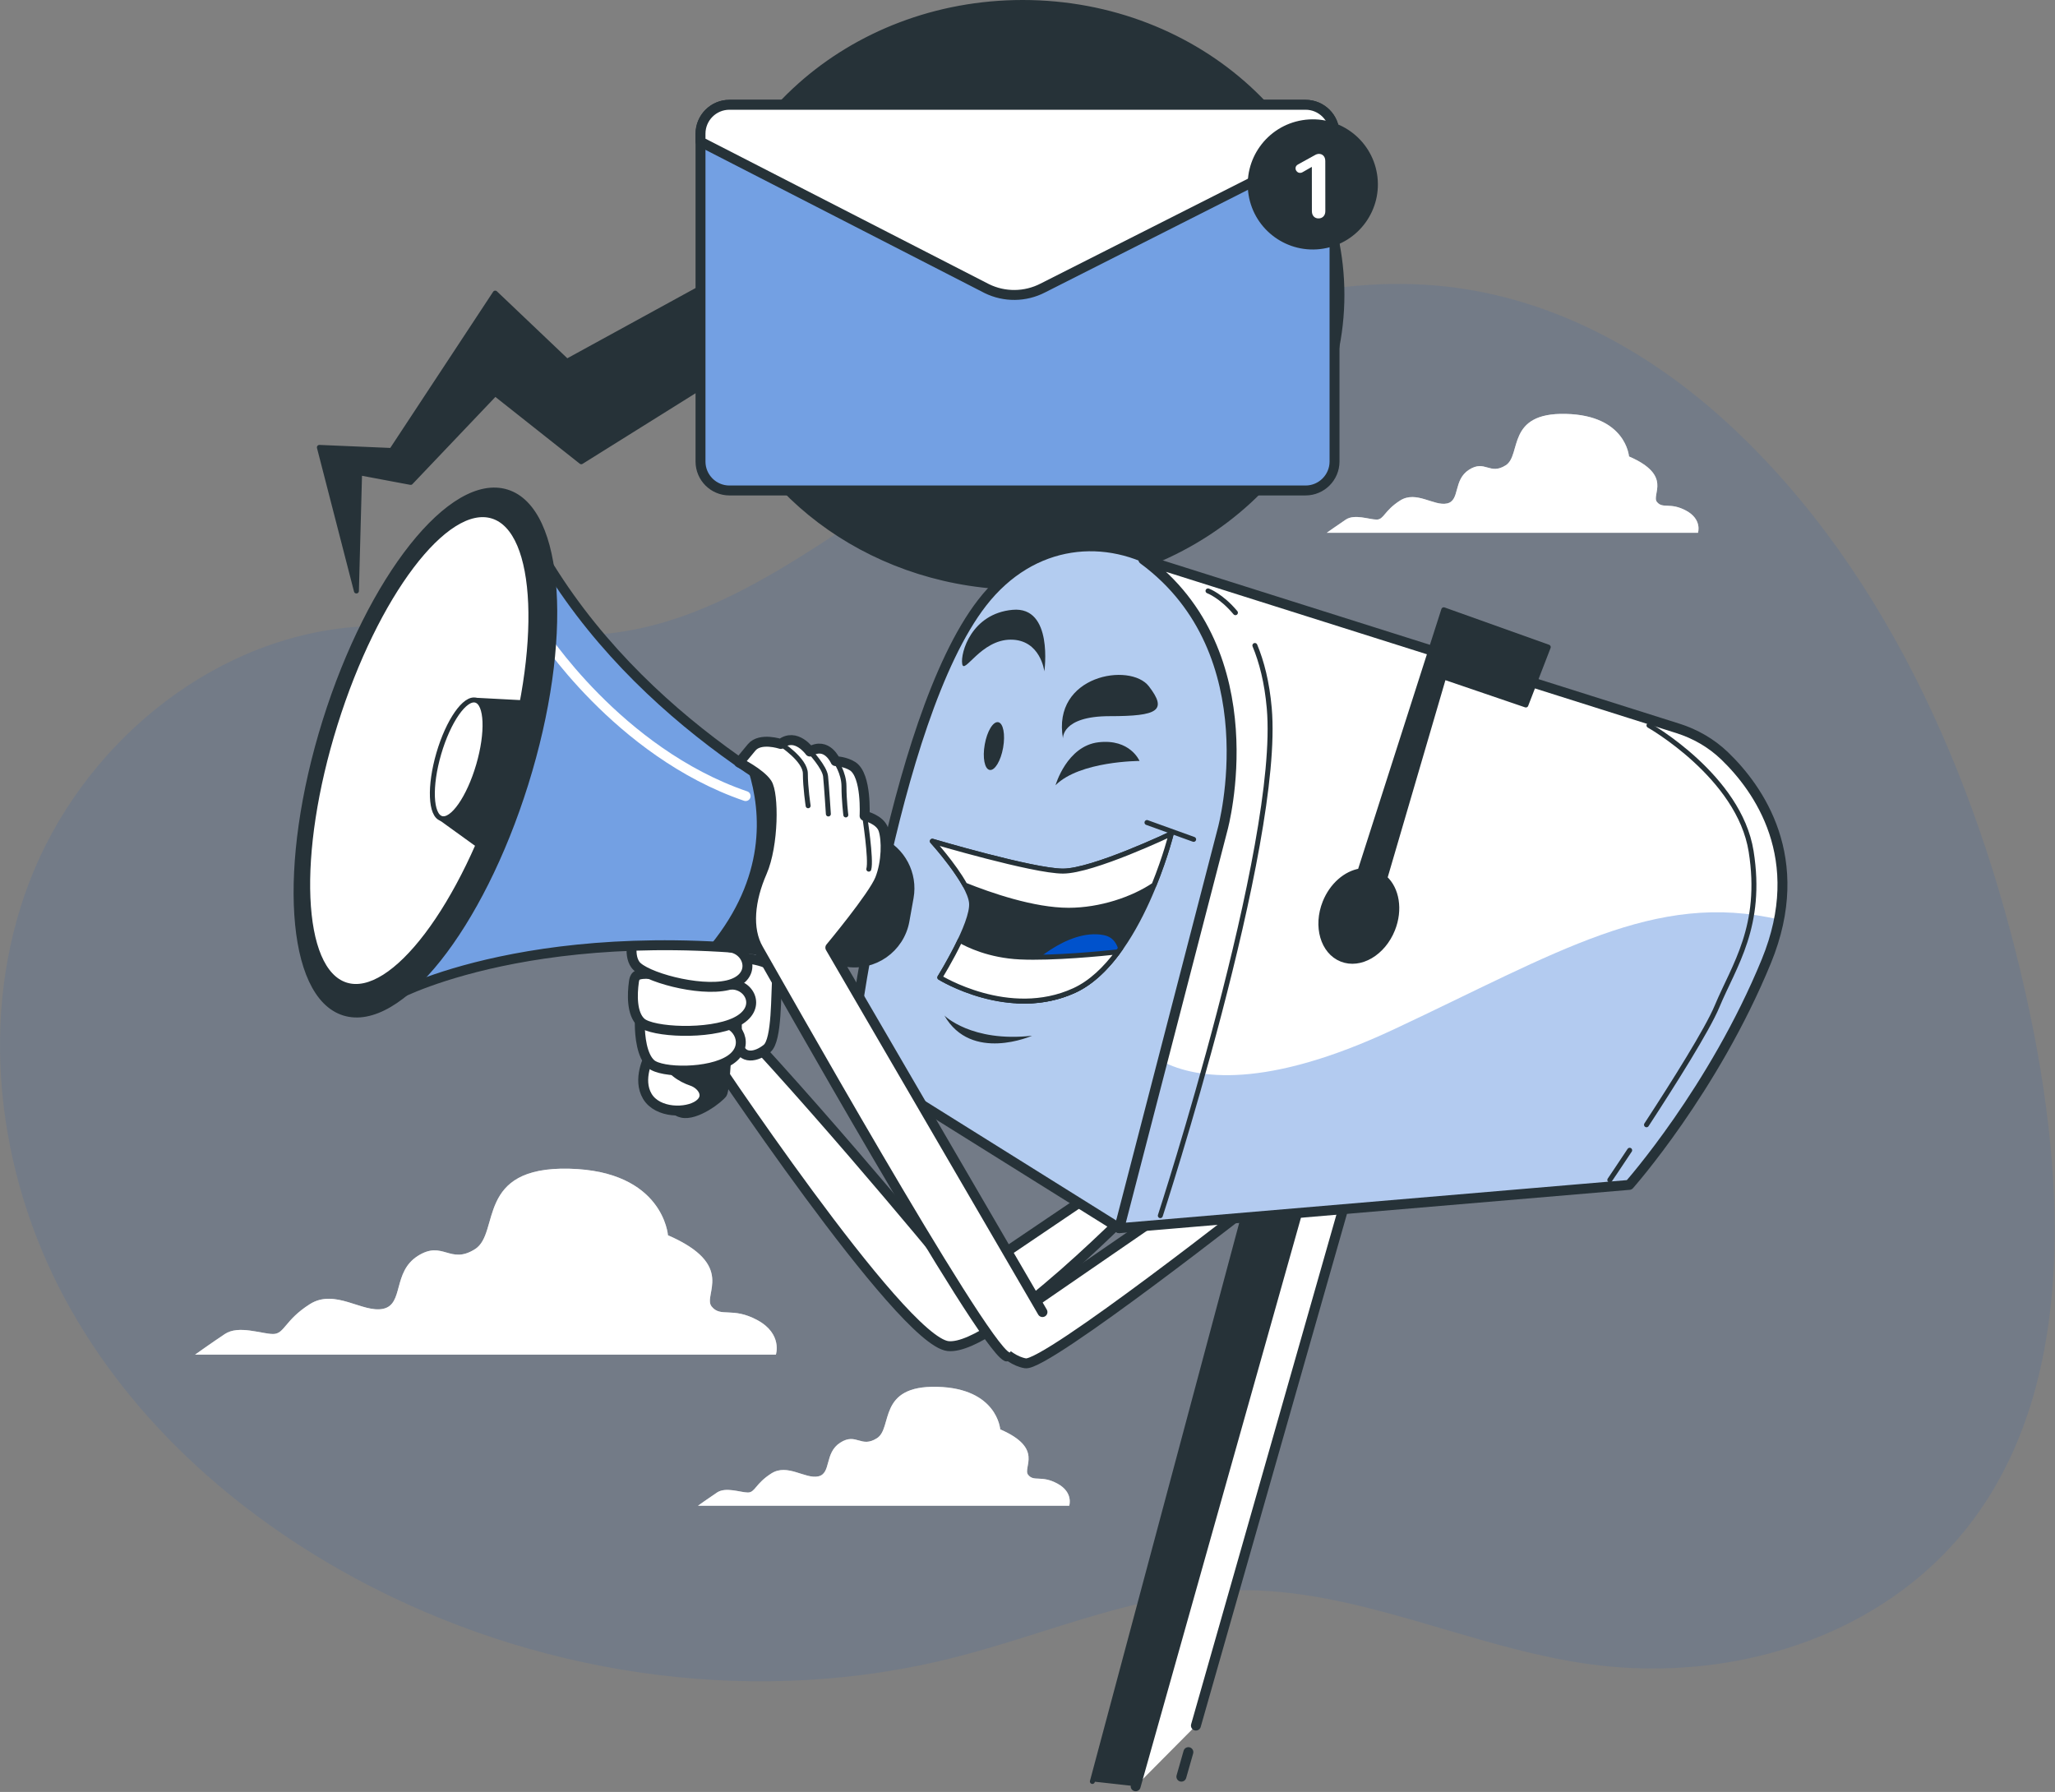 <svg width="414" height="361" viewBox="0 0 414 361" fill="none" xmlns="http://www.w3.org/2000/svg">
<rect x="0" y="0" width="414" height="361" fill="#808080" stroke="none"/>
<g clip-path="url(#clip0_1086_21996)">
<path opacity="0.1" d="M409.849 208.609C409.509 206.869 409.159 205.139 408.799 203.439C399.639 160.349 381.189 115.849 348.299 85.479C334.049 72.319 316.819 62.279 297.619 58.659C274.179 54.239 249.809 60.359 228.269 70.619C206.729 80.879 187.399 95.129 167.439 108.189C154.549 116.619 140.919 124.749 125.709 127.199C107.499 130.139 88.869 124.639 70.499 126.379C41.699 129.119 16.309 150.599 5.939 177.609C-4.431 204.619 -0.681 235.969 12.989 261.469C26.659 286.969 49.539 306.829 75.329 319.929C111.079 338.099 153.359 343.769 192.229 333.919C211.189 329.109 229.569 320.709 249.129 320.359C273.389 319.929 296.109 331.929 320.149 335.249C342.709 338.359 366.769 333.259 384.719 319.239C417.989 293.269 417.059 246.069 409.849 208.609Z" fill="#0052CC"/>
<path d="M339.709 102.883C336.459 101.113 334.979 102.583 333.799 101.113C332.619 99.633 337.049 95.793 328.179 91.953C328.179 91.953 327.589 83.673 315.469 83.383C303.349 83.083 306.599 91.663 303.349 93.733C300.099 95.803 299.209 92.553 295.959 94.623C292.709 96.693 294.189 100.833 291.529 101.423C288.869 102.013 285.319 98.763 282.069 100.833C278.819 102.903 278.819 104.673 277.339 104.673C275.859 104.673 272.909 103.493 271.129 104.673C269.359 105.853 267.289 107.333 267.289 107.333H342.079C342.069 107.313 342.959 104.653 339.709 102.883Z" fill="white"/>
<path opacity="0.5" d="M339.709 102.883C336.459 101.113 334.979 102.583 333.799 101.113C332.619 99.633 337.049 95.793 328.179 91.953C328.179 91.953 327.589 83.673 315.469 83.383C303.349 83.083 306.599 91.663 303.349 93.733C300.099 95.803 299.209 92.553 295.959 94.623C292.709 96.693 294.189 100.833 291.529 101.423C288.869 102.013 285.319 98.763 282.069 100.833C278.819 102.903 278.819 104.673 277.339 104.673C275.859 104.673 272.909 103.493 271.129 104.673C269.359 105.853 267.289 107.333 267.289 107.333H342.079C342.069 107.313 342.959 104.653 339.709 102.883Z" fill="white"/>
<path d="M213.037 298.883C209.787 297.113 208.307 298.583 207.127 297.113C205.947 295.633 210.377 291.793 201.507 287.953C201.507 287.953 200.917 279.673 188.797 279.383C176.677 279.083 179.927 287.663 176.677 289.733C173.427 291.803 172.537 288.553 169.287 290.623C166.037 292.693 167.517 296.833 164.857 297.423C162.197 298.013 158.647 294.763 155.397 296.833C152.147 298.903 152.147 300.673 150.667 300.673C149.187 300.673 146.237 299.493 144.457 300.673C142.687 301.853 140.617 303.333 140.617 303.333H215.407C215.407 303.313 216.287 300.653 213.037 298.883Z" fill="white"/>
<path opacity="0.5" d="M213.037 298.883C209.787 297.113 208.307 298.583 207.127 297.113C205.947 295.633 210.377 291.793 201.507 287.953C201.507 287.953 200.917 279.673 188.797 279.383C176.677 279.083 179.927 287.663 176.677 289.733C173.427 291.803 172.537 288.553 169.287 290.623C166.037 292.693 167.517 296.833 164.857 297.423C162.197 298.013 158.647 294.763 155.397 296.833C152.147 298.903 152.147 300.673 150.667 300.673C149.187 300.673 146.237 299.493 144.457 300.673C142.687 301.853 140.617 303.333 140.617 303.333H215.407C215.407 303.313 216.287 300.653 213.037 298.883Z" fill="white"/>
<path d="M152.607 265.961C147.517 263.191 145.207 265.501 143.357 263.191C141.507 260.881 148.447 254.871 134.567 248.851C134.567 248.851 133.647 235.901 114.677 235.441C95.717 234.981 100.807 248.391 95.717 251.631C90.627 254.871 89.247 249.781 84.157 253.021C79.067 256.261 81.377 262.731 77.217 263.661C73.057 264.581 67.507 259.501 62.417 262.731C57.327 265.961 57.327 268.741 55.017 268.741C52.707 268.741 48.077 266.891 45.307 268.741C42.527 270.591 39.297 272.901 39.297 272.901H156.307C156.307 272.901 157.697 268.741 152.607 265.961Z" fill="white"/>
<path opacity="0.5" d="M152.607 265.961C147.517 263.191 145.207 265.501 143.357 263.191C141.507 260.881 148.447 254.871 134.567 248.851C134.567 248.851 133.647 235.901 114.677 235.441C95.717 234.981 100.807 248.391 95.717 251.631C90.627 254.871 89.247 249.781 84.157 253.021C79.067 256.261 81.377 262.731 77.217 263.661C73.057 264.581 67.507 259.501 62.417 262.731C57.327 265.961 57.327 268.741 55.017 268.741C52.707 268.741 48.077 266.891 45.307 268.741C42.527 270.591 39.297 272.901 39.297 272.901H156.307C156.307 272.901 157.697 268.741 152.607 265.961Z" fill="white"/>
<path d="M206.024 0.5C171.114 0.5 142.714 25.97 141.734 57.72L114.214 72.79L99.764 59.05L78.884 90.75L64.344 90.13L71.804 119.06L72.444 95.25L82.734 97.18L99.754 79.29L117.104 93.02L144.294 76.03C152.134 100.47 176.784 118.32 206.014 118.32C241.544 118.32 270.344 91.94 270.344 59.41C270.354 26.88 241.554 0.5 206.024 0.5Z" fill="#263238" stroke="#263238" stroke-miterlimit="10" stroke-linecap="round" stroke-linejoin="round"/>
<path d="M263.015 98.809H146.955C143.735 98.809 141.125 96.199 141.125 92.979V26.939C141.125 23.719 143.735 21.109 146.955 21.109H263.025C266.245 21.109 268.855 23.719 268.855 26.939V92.989C268.845 96.199 266.235 98.809 263.015 98.809Z" fill="#73A0E3" stroke="#263238" stroke-width="2" stroke-miterlimit="10" stroke-linecap="round" stroke-linejoin="round"/>
<path d="M210.085 58.019L268.845 28.299V26.939C268.845 23.719 266.235 21.109 263.015 21.109H146.955C143.735 21.109 141.125 23.719 141.125 26.939V28.549L198.815 58.149C202.375 59.889 206.555 59.839 210.085 58.019Z" fill="white" stroke="#263238" stroke-width="2" stroke-miterlimit="10" stroke-linecap="round" stroke-linejoin="round"/>
<path d="M266.585 50.091C273.732 48.927 278.581 42.19 277.417 35.044C276.253 27.897 269.516 23.048 262.369 24.212C255.223 25.377 250.374 32.114 251.538 39.26C252.702 46.406 259.439 51.256 266.585 50.091Z" fill="#263238"/>
<path d="M264.668 43.611C264.416 43.353 264.293 42.98 264.293 42.5L264.285 33.618L262.41 34.691C262.272 34.783 262.101 34.828 261.921 34.828C261.66 34.828 261.448 34.737 261.269 34.547C261.09 34.364 261 34.143 261 33.9C261 33.572 261.163 33.314 261.505 33.123L264.921 31.236C265.182 31.084 265.443 31.008 265.704 31C266.087 31 266.397 31.129 266.633 31.388C266.878 31.647 266.992 32.012 266.992 32.484L267 42.546C267 42.987 266.87 43.337 266.617 43.604C266.356 43.87 266.038 44 265.639 44C265.247 44.007 264.921 43.878 264.668 43.611Z" fill="white"/>
<path d="M142 210.678C142 210.678 181.5 270.178 191 271.178C200.5 272.178 230.5 241.178 230.5 241.178L222 239.178L193.69 258.318C193.69 258.318 169.47 228.618 148.23 205.898L142 210.678Z" fill="white" stroke="#263238" stroke-width="2" stroke-miterlimit="10" stroke-linecap="round" stroke-linejoin="round"/>
<path d="M149.02 192.953C149.02 192.953 156.95 193.293 156.6 196.743C156.26 200.193 156.6 209.493 154.53 211.223C152.46 212.943 149.36 213.633 148.67 210.193C147.99 206.743 149.02 192.953 149.02 192.953Z" fill="white" stroke="#263238" stroke-width="2" stroke-miterlimit="10" stroke-linecap="round" stroke-linejoin="round"/>
<path d="M146.962 209.152C146.962 209.152 146.622 219.492 145.932 220.522C145.242 221.552 140.422 225.352 137.312 224.662C134.212 223.972 135.242 220.872 135.242 219.152C135.242 217.432 135.242 191.922 135.242 191.922H146.962V209.152Z" fill="#263238" stroke="#263238" stroke-miterlimit="10" stroke-linecap="round" stroke-linejoin="round"/>
<path d="M130.758 212.94C130.758 212.94 128.348 217.42 130.418 220.87C132.488 224.32 138.348 224.32 140.758 222.59C143.168 220.87 141.448 218.45 139.378 217.76C137.308 217.07 134.548 215.35 134.548 213.28C134.548 211.22 131.788 211.56 130.758 212.94Z" fill="white" stroke="#263238" stroke-width="2" stroke-miterlimit="10" stroke-linecap="round" stroke-linejoin="round"/>
<path d="M128.891 206.381C128.911 208.731 129.291 212.701 131.151 214.341C133.251 216.191 142.921 216.321 147.121 213.511C151.321 210.701 148.531 205.811 145.321 206.121C142.661 206.381 139.811 205.721 137.121 205.391C135.601 205.201 130.231 204.011 129.181 205.131C128.921 205.411 128.891 205.881 128.891 206.321C128.891 206.331 128.891 206.361 128.891 206.381Z" fill="white" stroke="#263238" stroke-width="2" stroke-miterlimit="10" stroke-linecap="round" stroke-linejoin="round"/>
<path d="M127.701 197.842C127.371 200.222 127.211 204.242 129.171 205.982C131.381 207.952 142.831 208.542 148.241 205.902C153.651 203.262 151.091 198.192 147.231 198.352C144.041 198.492 140.751 197.692 137.611 197.222C135.841 196.952 129.651 195.502 128.231 196.582C127.881 196.852 127.771 197.332 127.711 197.762C127.711 197.792 127.701 197.812 127.701 197.842Z" fill="white" stroke="#263238" stroke-width="2" stroke-miterlimit="10" stroke-linecap="round" stroke-linejoin="round"/>
<path d="M128.372 186.065C127.522 188.315 126.482 192.205 128.002 194.335C129.722 196.745 140.752 199.845 146.612 198.475C152.472 197.095 151.092 191.585 147.302 190.895C144.152 190.325 141.132 188.815 138.172 187.665C136.502 187.015 130.792 184.235 129.172 184.965C128.772 185.145 128.562 185.595 128.402 186.005C128.392 186.025 128.382 186.045 128.372 186.065Z" fill="white" stroke="#263238" stroke-width="2" stroke-miterlimit="10" stroke-linecap="round" stroke-linejoin="round"/>
<path d="M220.07 358.885L251.57 241.125H262.23L228.79 359.855" fill="#263238"/>
<path d="M220.07 358.885L251.57 241.125H262.23L228.79 359.855" stroke="#263238" stroke-miterlimit="10" stroke-linecap="round" stroke-linejoin="round"/>
<path d="M240.929 347.628L271.429 240.648L262.229 241.128L228.789 359.858" fill="white"/>
<path d="M240.929 347.628L271.429 240.648L262.229 241.128L228.789 359.858" stroke="#263238" stroke-width="2" stroke-miterlimit="10" stroke-linecap="round" stroke-linejoin="round"/>
<path d="M238 357.917L239.41 352.977" stroke="#263238" stroke-width="2" stroke-miterlimit="10" stroke-linecap="round" stroke-linejoin="round"/>
<path d="M199 268.787C199 268.787 202.45 273.957 206.58 274.647C210.72 275.337 254.49 240.867 254.49 240.867L236.57 242.937L199 268.787Z" fill="white" stroke="#263238" stroke-width="2" stroke-miterlimit="10" stroke-linecap="round" stroke-linejoin="round"/>
<path d="M171.211 213.505C171.211 213.505 179.451 145.175 197.861 121.425C218.001 95.466 258.441 116.575 250.201 158.255C243.881 190.235 225.481 247.425 225.481 247.425L171.211 213.505Z" fill="#B3CCF0" stroke="#263238" stroke-width="2" stroke-miterlimit="10" stroke-linecap="round" stroke-linejoin="round"/>
<path d="M230.332 112.703L338.012 146.733C341.532 147.843 344.782 149.713 347.442 152.273C354.232 158.813 364.352 172.883 355.852 193.633C345.212 219.583 328.232 238.703 328.232 238.703L225.492 247.423L246.332 166.973C246.332 166.973 256.022 131.603 230.332 112.703Z" fill="white"/>
<path opacity="0.3" d="M280.834 207.354C254.934 219.494 241.084 217.384 234.184 213.854L225.484 247.424L328.224 238.704C328.224 238.704 345.214 219.584 355.844 193.634C357.044 190.704 357.864 187.914 358.384 185.254C333.424 179.374 313.634 191.984 280.834 207.354Z" fill="#0052CC"/>
<path d="M230.332 112.703L338.012 146.733C341.532 147.843 344.782 149.713 347.442 152.273C354.232 158.813 364.352 172.883 355.852 193.633C345.212 219.583 328.232 238.703 328.232 238.703L225.492 247.423L246.332 166.973C246.332 166.973 256.022 131.603 230.332 112.703Z" stroke="#263238" stroke-width="2" stroke-miterlimit="10" stroke-linecap="round" stroke-linejoin="round"/>
<path d="M290.86 122.844L274 175.464C271.13 175.944 268.34 178.304 266.94 181.794C265.02 186.614 266.51 191.744 270.27 193.244C274.03 194.744 278.64 192.044 280.56 187.224C282.14 183.254 281.41 179.084 279 176.894L290.86 136.384L307.4 142.024L311.91 130.364L290.86 122.844Z" fill="#263238" stroke="#263238" stroke-miterlimit="10" stroke-linecap="round" stroke-linejoin="round"/>
<path d="M187.828 169.469C187.828 169.469 195.348 177.739 195.728 181.879C196.108 186.019 189.338 196.919 189.338 196.919C189.338 196.919 203.248 205.569 216.408 199.549C229.568 193.529 235.958 167.969 235.958 167.969C235.958 167.969 220.168 175.489 214.148 175.489C208.128 175.489 187.828 169.469 187.828 169.469Z" fill="#263238" stroke="#263238" stroke-miterlimit="10" stroke-linecap="round" stroke-linejoin="round"/>
<path d="M216.412 199.546C220.042 197.886 223.152 194.736 225.762 191.046C225.262 189.416 224.232 188.226 222.432 187.886C214.532 186.386 206.262 195.026 206.262 195.026C206.262 195.026 205.392 197.056 204.922 201.626C208.562 201.816 212.522 201.326 216.412 199.546Z" fill="#0052CC" stroke="#263238" stroke-miterlimit="10" stroke-linecap="round" stroke-linejoin="round"/>
<path d="M205.498 192.785C199.328 192.495 194.998 190.365 193.408 189.445C191.578 193.305 189.328 196.915 189.328 196.915C189.328 196.915 203.238 205.565 216.398 199.545C219.798 197.995 222.738 195.135 225.238 191.755C222.158 192.095 212.118 193.095 205.498 192.785Z" fill="white" stroke="#263238" stroke-miterlimit="10" stroke-linecap="round" stroke-linejoin="round"/>
<path d="M214.148 175.489C208.128 175.489 187.828 169.469 187.828 169.469C187.828 169.469 192.128 174.199 194.388 178.299C199.368 180.299 208.178 183.379 215.278 183.379C221.708 183.379 228.268 181.139 232.498 178.279C234.818 172.539 235.958 167.969 235.958 167.969C235.958 167.969 220.168 175.489 214.148 175.489Z" fill="white" stroke="#263238" stroke-miterlimit="10" stroke-linecap="round" stroke-linejoin="round"/>
<path d="M212.648 158.187C212.648 158.187 214.908 150.287 221.298 149.537C227.688 148.787 229.568 153.297 229.568 153.297C229.568 153.297 217.528 153.297 212.648 158.187Z" fill="#263238"/>
<path d="M231.07 165.703L240.47 169.093" stroke="#263238" stroke-miterlimit="10" stroke-linecap="round" stroke-linejoin="round"/>
<path d="M202.088 150.629C201.618 153.289 200.398 155.299 199.378 155.109C198.358 154.929 197.908 152.629 198.388 149.969C198.858 147.309 200.078 145.299 201.098 145.489C202.118 145.669 202.558 147.969 202.088 150.629Z" fill="#263238"/>
<path d="M214.15 148.786C214.15 148.786 213.77 144.276 223.55 144.276C233.33 144.276 235.21 143.146 231.45 138.256C227.69 133.376 211.89 136.006 214.15 148.786Z" fill="#263238"/>
<path d="M210.395 135.252C210.395 135.252 209.645 128.862 203.625 128.862C197.605 128.862 194.225 136.002 193.845 133.752C193.465 131.492 195.725 123.602 203.995 122.852C212.275 122.092 210.395 135.252 210.395 135.252Z" fill="#263238"/>
<path d="M252.808 130.039C254.158 133.279 255.248 137.429 255.708 142.699C258.108 170.139 233.758 244.899 233.758 244.899" stroke="#263238" stroke-miterlimit="10" stroke-linecap="round" stroke-linejoin="round"/>
<path d="M243.367 119.039C243.367 119.039 246.017 119.999 248.887 123.429" stroke="#263238" stroke-miterlimit="10" stroke-linecap="round" stroke-linejoin="round"/>
<path d="M328.312 231.727C325.943 235.307 324.312 237.707 324.312 237.707" stroke="#263238" stroke-miterlimit="10" stroke-linecap="round" stroke-linejoin="round"/>
<path d="M332.203 146.133C332.203 146.133 350.383 156.423 352.783 171.513C355.183 186.603 349.353 194.493 345.923 202.723C343.963 207.433 337.153 218.233 331.703 226.593" stroke="#263238" stroke-miterlimit="10" stroke-linecap="round" stroke-linejoin="round"/>
<path d="M190.258 204.586C190.258 204.586 195.688 210.016 207.918 208.656C207.918 208.656 195.688 214.086 190.258 204.586Z" fill="#263238"/>
<path d="M80.43 200.198C80.43 200.198 112.26 183.508 170.36 193.738C175.92 194.718 181.23 191.008 182.22 185.448L183.06 180.758C183.89 176.128 181.46 171.528 177.17 169.598C161.74 162.668 125.85 143.448 106.97 107.828L80.43 200.198Z" fill="#73A0E3" stroke="#263238" stroke-width="2" stroke-miterlimit="10" stroke-linecap="round" stroke-linejoin="round"/>
<path d="M108.875 127.164C108.875 127.164 124.425 151.544 150.215 160.374" stroke="white" stroke-width="2" stroke-miterlimit="10" stroke-linecap="round" stroke-linejoin="round"/>
<path d="M177.171 169.601C171.011 166.831 161.571 162.101 151.261 155.141C153.971 163.801 154.751 176.891 143.531 190.681C151.731 191.091 160.671 192.031 170.351 193.741C175.911 194.721 181.221 191.011 182.211 185.451L183.051 180.761C183.901 176.121 181.471 171.531 177.171 169.601Z" fill="#263238" stroke="#263238" stroke-miterlimit="10" stroke-linecap="round" stroke-linejoin="round"/>
<path d="M105.939 157.93C115.006 128.939 113.297 102.605 102.123 99.11C90.948 95.615 74.539 116.283 65.472 145.274C56.405 174.264 58.113 200.599 69.288 204.094C80.463 207.589 96.872 186.921 105.939 157.93Z" fill="#263238" stroke="#263238" stroke-miterlimit="10" stroke-linecap="round" stroke-linejoin="round"/>
<path d="M101.431 156.51C109.588 130.429 108.608 106.911 99.241 103.982C89.875 101.052 75.669 119.82 67.512 145.901C59.355 171.982 60.335 195.5 69.702 198.429C79.069 201.359 93.274 182.591 101.431 156.51Z" fill="white" stroke="#263238" stroke-miterlimit="10" stroke-linecap="round" stroke-linejoin="round"/>
<path d="M105.18 141.56L95.89 141.07L88.93 164.89L96.32 170.22C98.19 165.97 99.92 161.36 101.43 156.51C103.04 151.38 104.28 146.36 105.18 141.56Z" fill="#263238" stroke="#263238" stroke-miterlimit="10" stroke-linecap="round" stroke-linejoin="round"/>
<path d="M96.419 154.147C94.499 160.727 91.139 165.537 88.929 164.887C86.719 164.237 86.479 158.387 88.399 151.807C90.319 145.227 93.679 140.417 95.889 141.067C98.099 141.717 98.339 147.577 96.419 154.147Z" fill="white" stroke="#263238" stroke-miterlimit="10" stroke-linecap="round" stroke-linejoin="round"/>
<path d="M202.788 273.264C197.618 270.854 155.228 195.364 152.808 191.234C150.398 187.094 151.088 181.234 153.498 175.724C155.908 170.214 155.908 159.874 154.528 157.804C153.148 155.734 148.898 153.624 148.898 153.624C148.898 153.624 149.698 152.634 151.428 150.564C153.148 148.494 157.288 149.874 157.288 149.874C160.388 147.464 163.158 151.404 163.158 151.404C166.608 149.334 168.318 153.324 168.318 153.324C168.318 153.324 170.318 153.424 171.768 154.354C174.648 156.214 174.178 164.354 174.178 164.354C174.178 164.354 177.278 165.044 177.968 167.114C178.658 169.184 178.658 173.664 177.278 177.114C175.898 180.564 167.278 190.904 167.278 190.904L210.018 264.324" fill="white"/>
<path d="M202.788 273.264C197.618 270.854 155.228 195.364 152.808 191.234C150.398 187.094 151.088 181.234 153.498 175.724C155.908 170.214 155.908 159.874 154.528 157.804C153.148 155.734 148.898 153.624 148.898 153.624C148.898 153.624 149.698 152.634 151.428 150.564C153.148 148.494 157.288 149.874 157.288 149.874C160.388 147.464 163.158 151.404 163.158 151.404C166.608 149.334 168.318 153.324 168.318 153.324C168.318 153.324 170.318 153.424 171.768 154.354C174.648 156.214 174.178 164.354 174.178 164.354C174.178 164.354 177.278 165.044 177.968 167.114C178.658 169.184 178.658 173.664 177.278 177.114C175.898 180.564 167.278 190.904 167.278 190.904L210.018 264.324" stroke="#263238" stroke-width="2" stroke-miterlimit="10" stroke-linecap="round" stroke-linejoin="round"/>
<path d="M157.297 149.875C157.297 149.875 162.247 153.065 162.247 155.845C162.247 158.625 162.807 162.325 162.807 162.325" stroke="#263238" stroke-miterlimit="10" stroke-linecap="round" stroke-linejoin="round"/>
<path d="M163.172 151.391C163.172 151.391 166.132 154.541 166.322 156.391C166.512 158.241 166.882 163.981 166.882 163.981" stroke="#263238" stroke-miterlimit="10" stroke-linecap="round" stroke-linejoin="round"/>
<path d="M168.328 153.312C168.328 153.312 170.028 155.652 170.028 158.432C170.028 161.212 170.398 164.172 170.398 164.172" stroke="#263238" stroke-miterlimit="10" stroke-linecap="round" stroke-linejoin="round"/>
<path d="M174.188 164.344C174.188 164.344 175.577 173.244 175.027 175.094" stroke="#263238" stroke-miterlimit="10" stroke-linecap="round" stroke-linejoin="round"/>
</g>
<defs>
<clipPath id="clip0_1086_21996">
<rect width="413.93" height="360.86" fill="white"/>
</clipPath>
</defs>
</svg>
